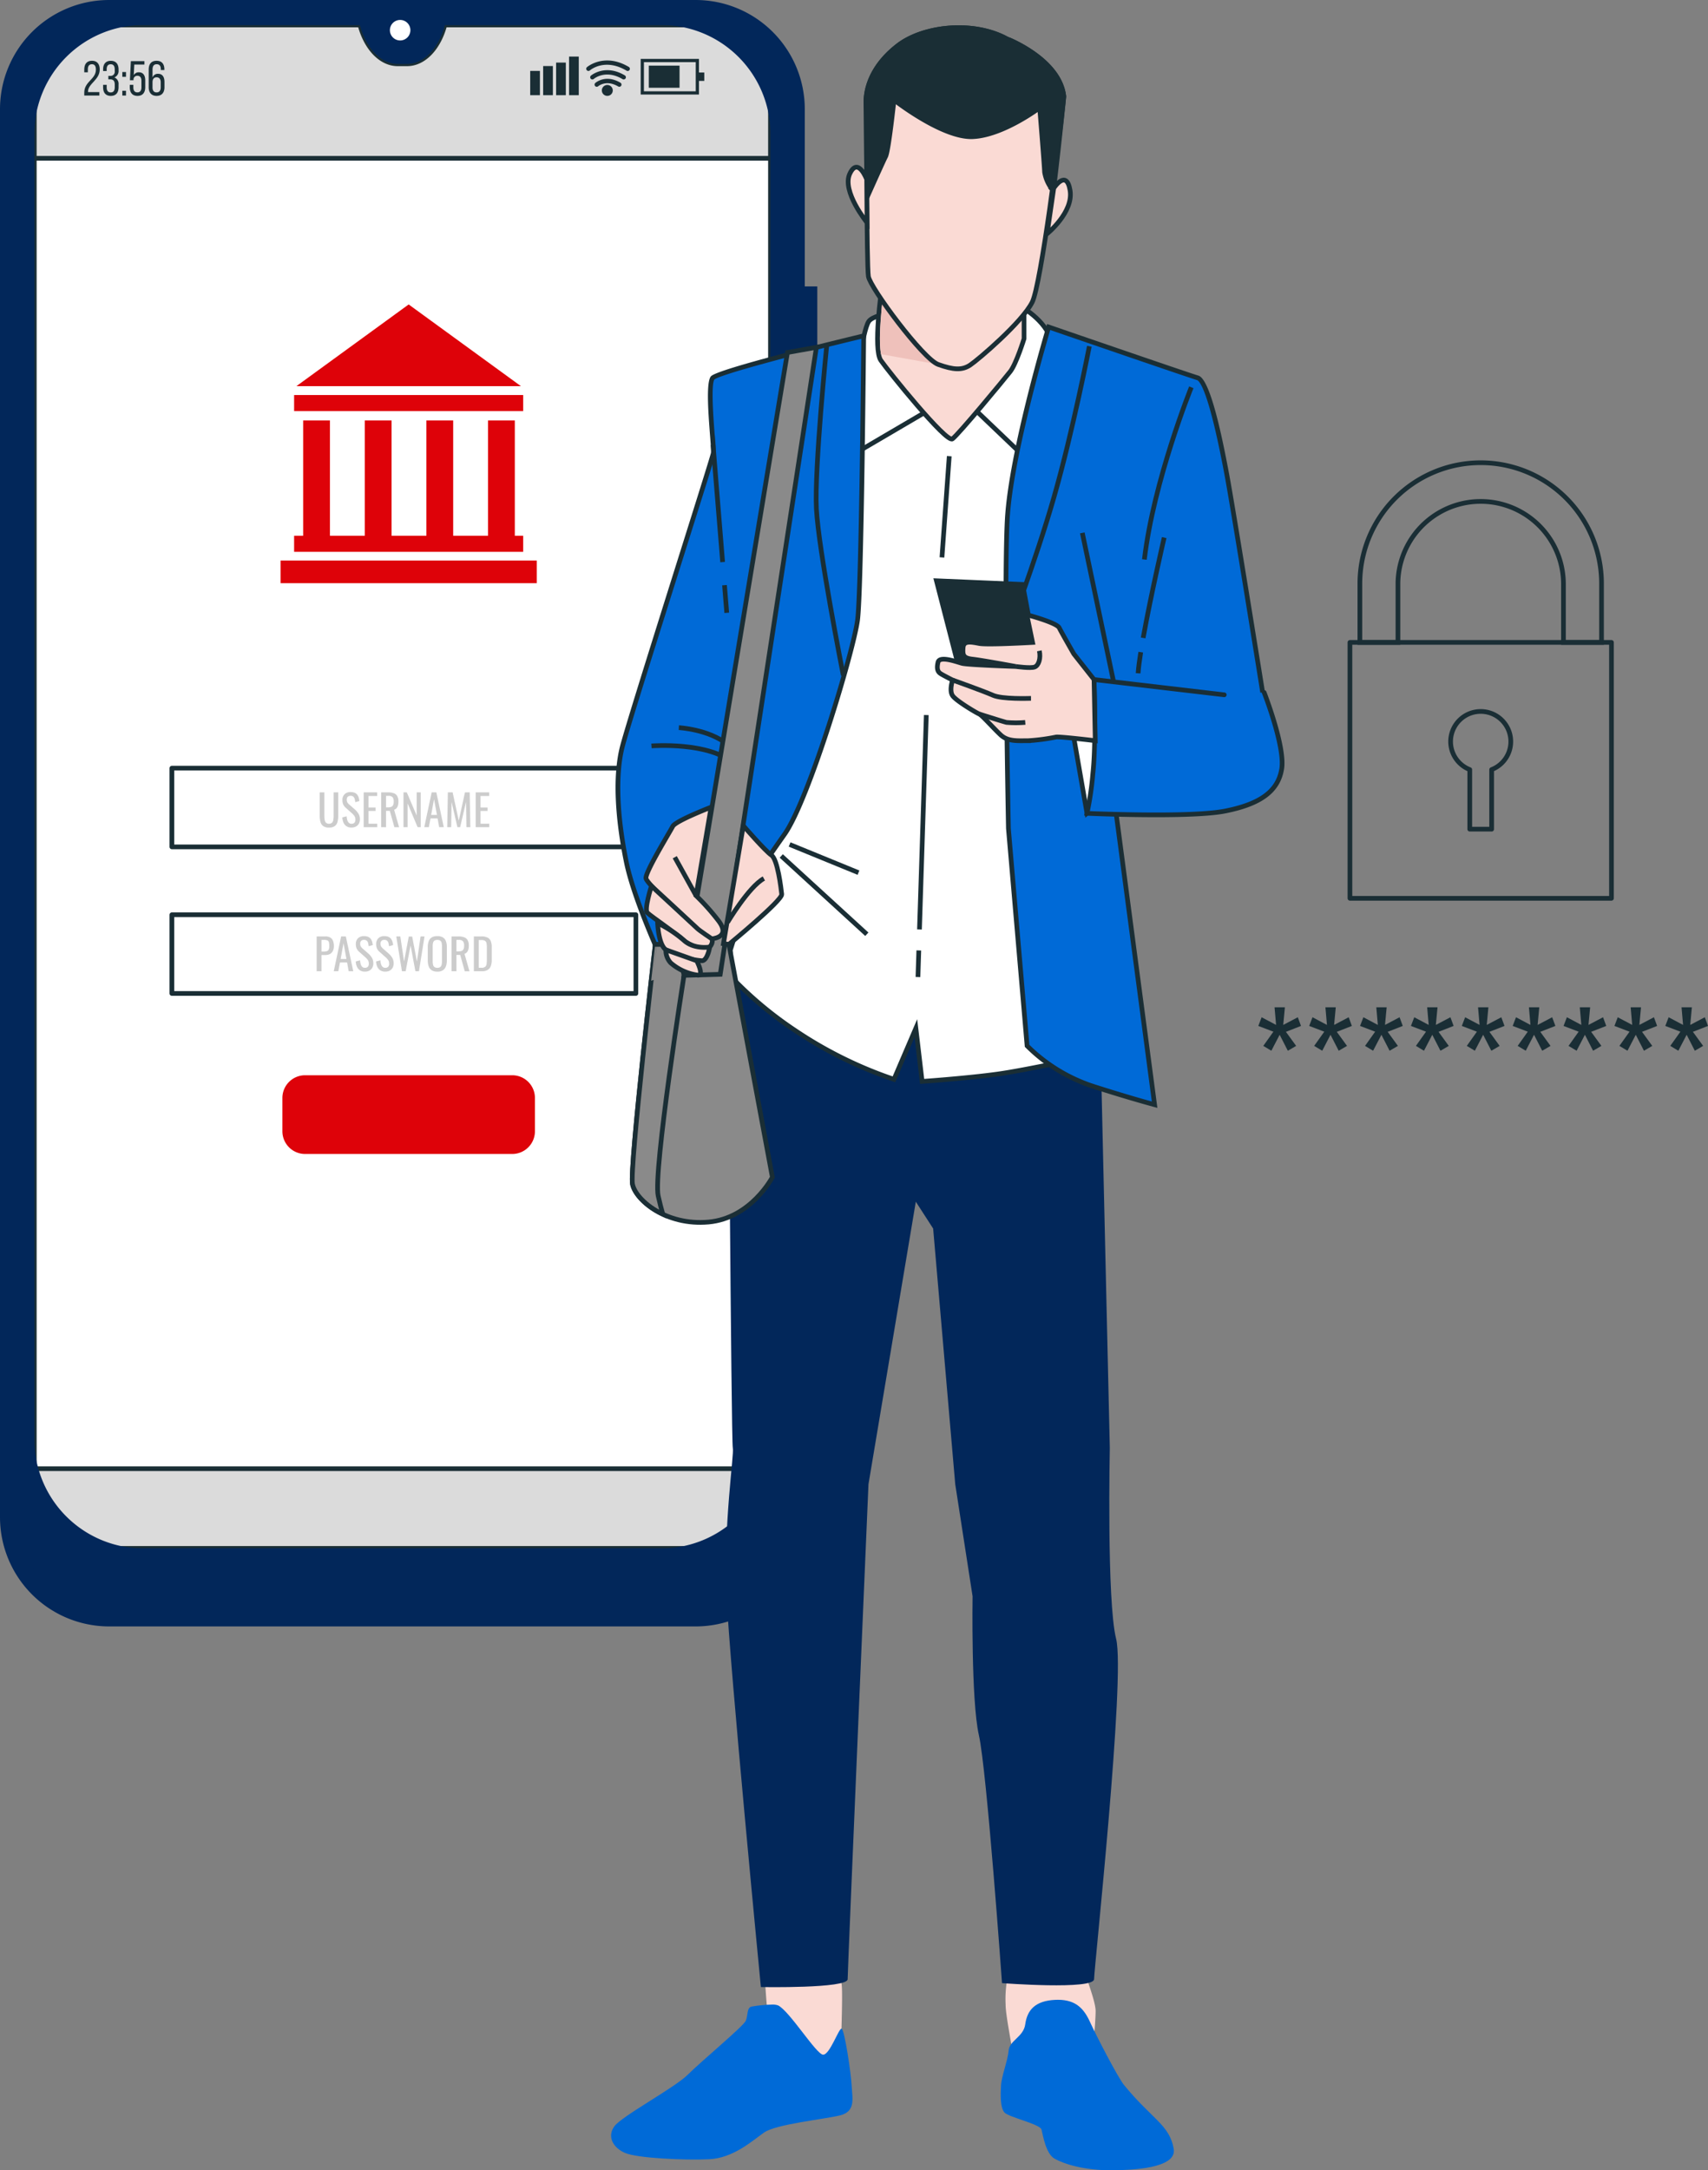 <svg id="Grupo_60" data-name="Grupo 60" xmlns="http://www.w3.org/2000/svg" xmlns:xlink="http://www.w3.org/1999/xlink" width="364.448" height="462.907" viewBox="0 0 364.448 462.907">
  <rect x="0" y="0" width="364.448" height="462.907" fill="#808080" stroke="none"/>
  <defs>
    <clipPath id="clip-path">
      <rect id="Rectángulo_12" data-name="Rectángulo 12" width="364.448" height="462.907" fill="none"/>
    </clipPath>
    <clipPath id="clip-path-2">
      <path id="Trazado_79" data-name="Trazado 79" d="M160.429,427.979c-1.142.2-.775,1.875-1.305,3.057s-9.51,8.628-12.346,11.464-14.168,8.878-15.712,11.061-.266,4.526,2.29,5.644,12.727,1.6,17.932,1.352,9.18-3.9,11.748-5.7,12.8-2.814,16.214-3.658,2.6-3.689,2.482-6.259S180.18,432.7,179.556,432.7s-2.483,5.552-3.917,5.552-7.147-9.3-9.619-10.515a3.566,3.566,0,0,0-1.34-.172,29.591,29.591,0,0,0-4.251.415" fill="none"/>
    </clipPath>
    <linearGradient id="linear-gradient" x1="-2.009" y1="0.816" x2="-1.993" y2="0.816" gradientUnits="objectBoundingBox">
      <stop offset="0" stop-color="#009cff"/>
      <stop offset="1" stop-color="#006ad7"/>
    </linearGradient>
    <clipPath id="clip-path-4">
      <path id="Trazado_130" data-name="Trazado 130" d="M225.167,426.556c-4.281.2-5.989,2.165-6.406,5.229-.364,2.677-3.369,3.438-3.539,5.567s-1.515,5.441-1.628,7.462-.184,4.741.728,5.762,7.623,2.481,7.914,3.648.912,5.142,2.772,6.2,6.165,2.553,12.511,2.48c3.829-.044,13.635-.353,12.926-4.554-.868-5.138-4.677-6.367-10.6-13.626-1.3-1.59-5.913-10.477-7.25-13.42-1.277-2.807-2.979-4.762-6.848-4.762-.187,0-.379.005-.576.014" fill="none"/>
    </clipPath>
    <linearGradient id="linear-gradient-2" x1="-3.944" y1="0.849" x2="-3.925" y2="0.849" xlink:href="#linear-gradient"/>
    <clipPath id="clip-path-6">
      <path id="Trazado_147" data-name="Trazado 147" d="M152.069,80.59c-.935,1.069-.379,8.239-.08,12.092a28.93,28.93,0,0,1,.2,3.992c-.092.552-2.522,8.283-6.811,21.9-5.218,16.57-11.712,37.193-12.618,40.814-1.461,5.849-1.146,14.548.888,24.5,1.811,8.853,8.9,23.845,9.976,26.082h12.618l-.416-7.286,4.46-14.271.032-.053c.018-.029,1.834-2.969,7.08-10.4,5.2-7.372,14.686-38.964,15.581-45.68.818-6.13,1.261-54.5,1.314-60.65-12.132,2.9-31.1,7.764-32.221,8.963" fill="none"/>
    </clipPath>
    <linearGradient id="linear-gradient-3" x1="-2.478" y1="2.828" x2="-2.459" y2="2.828" gradientUnits="objectBoundingBox">
      <stop offset="0" stop-color="#009cff"/>
      <stop offset="0.759" stop-color="#006ad7"/>
      <stop offset="1" stop-color="#006ad7"/>
    </linearGradient>
    <clipPath id="clip-path-8">
      <path id="Trazado_169" data-name="Trazado 169" d="M214.92,110.93c-.742,14.334.241,65.28.249,65.76l3.99,46.38a35.786,35.786,0,0,0,13.687,8.5c6.689,2.164,11.72,3.566,13.52,4.054l-9.173-69.41,2.077-13.758,30.882-.249c-.832-5.191-7.026-43.81-8.416-51.224-3.045-16.236-5.03-20.049-6.16-20.387-2.337-.7-27.795-9.466-31.814-10.85-1.118,3.77-8.158,27.965-8.842,41.182" fill="none"/>
    </clipPath>
    <linearGradient id="linear-gradient-4" x1="-3.826" y1="2.37" x2="-3.809" y2="2.37" gradientUnits="objectBoundingBox">
      <stop offset="0" stop-color="#009cff"/>
      <stop offset="0.724" stop-color="#006ad7"/>
      <stop offset="1" stop-color="#006ad7"/>
    </linearGradient>
    <clipPath id="clip-path-10">
      <path id="Trazado_177" data-name="Trazado 177" d="M233.193,164.969a66.861,66.861,0,0,1-1.251,8.51s22.025,1,29.534-.5,11.264-4.255,12.014-9.01-3.754-16.27-3.754-16.27l-8.51.5-27.782-3.254s.5,13.266-.251,20.024" fill="none"/>
    </clipPath>
    <linearGradient id="linear-gradient-5" x1="-5.483" y1="10.765" x2="-5.46" y2="10.765" xlink:href="#linear-gradient-3"/>
  </defs>
  <g id="Grupo_39" data-name="Grupo 39">
    <g id="Grupo_38" data-name="Grupo 38" clip-path="url(#clip-path)">
      <path id="Trazado_78" data-name="Trazado 78" d="M163.112,421.222c.187,1.757.449,6.728.635,7.476s6.878,10.279,8.822,10.615,3.7,1.121,4.859,0a7.315,7.315,0,0,0,2.093-4.448c-.037-1.234.376-11.027,0-11.924s-16.41-1.719-16.41-1.719" fill="#fadad4"/>
    </g>
  </g>
  <g id="Grupo_41" data-name="Grupo 41">
    <g id="Grupo_40" data-name="Grupo 40" clip-path="url(#clip-path-2)">
      <rect id="Rectángulo_13" data-name="Rectángulo 13" width="62.208" height="59.294" transform="translate(113.259 440.76) rotate(-39.056)" fill="url(#linear-gradient)"/>
    </g>
  </g>
  <g id="Grupo_43" data-name="Grupo 43">
    <g id="Grupo_42" data-name="Grupo 42" clip-path="url(#clip-path)">
      <path id="Trazado_80" data-name="Trazado 80" d="M271.277,224.119l-1.719-1.037,2.155-3.027-3.218-1.228.709-1.853,3.082,1.636-.327-3.765h2.209l-.355,3.765,3.11-1.636.681,1.853-3.218,1.257,2.182,3-1.773,1.037-1.746-3.409Z" fill="#1a2e35"/>
      <path id="Trazado_81" data-name="Trazado 81" d="M282.133,224.119l-1.719-1.037,2.155-3.027-3.218-1.228.709-1.853,3.082,1.636-.328-3.765h2.21l-.355,3.765,3.11-1.636.681,1.853-3.218,1.257,2.181,3-1.772,1.037L283.9,220.71Z" fill="#1a2e35"/>
      <path id="Trazado_82" data-name="Trazado 82" d="M292.988,224.119l-1.719-1.037,2.155-3.027-3.218-1.228.709-1.853L294,218.61l-.328-3.765h2.21l-.355,3.765,3.11-1.636.681,1.853-3.218,1.257,2.182,3-1.773,1.037-1.746-3.409Z" fill="#1a2e35"/>
      <path id="Trazado_83" data-name="Trazado 83" d="M303.843,224.119l-1.719-1.037,2.155-3.027-3.218-1.228.709-1.853,3.082,1.636-.328-3.765h2.21l-.355,3.765,3.11-1.636.681,1.853-3.218,1.257,2.182,3-1.773,1.037-1.746-3.409Z" fill="#1a2e35"/>
      <path id="Trazado_84" data-name="Trazado 84" d="M314.7,224.119l-1.719-1.037,2.155-3.027-3.218-1.228.709-1.853,3.082,1.636-.328-3.765h2.21l-.355,3.765,3.11-1.636.681,1.853-3.218,1.257,2.182,3-1.773,1.037-1.746-3.409Z" fill="#1a2e35"/>
      <path id="Trazado_85" data-name="Trazado 85" d="M325.555,224.119l-1.719-1.037,2.155-3.027-3.218-1.228.709-1.853,3.082,1.636-.327-3.765h2.209l-.355,3.765,3.11-1.636.681,1.853-3.218,1.257,2.182,3-1.773,1.037-1.746-3.409Z" fill="#1a2e35"/>
      <path id="Trazado_86" data-name="Trazado 86" d="M336.41,224.119l-1.719-1.037,2.155-3.027-3.218-1.228.709-1.853,3.082,1.636-.327-3.765H339.3l-.355,3.765,3.11-1.636.681,1.853-3.218,1.257,2.182,3-1.773,1.037-1.745-3.409Z" fill="#1a2e35"/>
      <path id="Trazado_87" data-name="Trazado 87" d="M347.265,224.119l-1.719-1.037,2.155-3.027-3.218-1.228.709-1.853,3.082,1.636-.328-3.765h2.21l-.355,3.765,3.11-1.636.681,1.853-3.218,1.257,2.182,3-1.773,1.037-1.746-3.409Z" fill="#1a2e35"/>
      <path id="Trazado_88" data-name="Trazado 88" d="M358.12,224.119l-1.719-1.037,2.155-3.027-3.218-1.228.709-1.853,3.082,1.636-.328-3.765h2.21l-.355,3.765,3.11-1.636.681,1.853-3.218,1.257,2.182,3-1.773,1.037-1.746-3.409Z" fill="#1a2e35"/>
      <rect id="Rectángulo_14" data-name="Rectángulo 14" width="55.803" height="54.586" transform="translate(288.046 137.018)" fill="none" stroke="#1a2e35" stroke-linecap="round" stroke-linejoin="round" stroke-width="1"/>
      <path id="Trazado_89" data-name="Trazado 89" d="M298.287,137.04V124.477a17.66,17.66,0,0,1,35.319,0V137.04h8.122V124.477a25.781,25.781,0,0,0-51.562,0V137.04Z" fill="none" stroke="#1a2e35" stroke-miterlimit="10" stroke-width="1"/>
      <path id="Trazado_90" data-name="Trazado 90" d="M322.367,158.183a6.42,6.42,0,1,0-8.754,5.966v12.709h4.669V164.149A6.409,6.409,0,0,0,322.367,158.183Z" fill="none" stroke="#1a2e35" stroke-linecap="round" stroke-linejoin="round" stroke-width="1"/>
      <path id="Trazado_91" data-name="Trazado 91" d="M164.4,20.016v295.56a14.688,14.688,0,0,1-14.689,14.688H22.007A14.689,14.689,0,0,1,7.318,315.576V20.008A14.681,14.681,0,0,1,22,5.327H76.815l.046.168c1.366,4.916,4.512,8.115,8,8.115h2c3.489,0,6.634-3.2,8-8.115l.054-.168h54.8A14.689,14.689,0,0,1,164.4,20.016" fill="#fff"/>
      <path id="Trazado_92" data-name="Trazado 92" d="M164.4,20.016v295.56a14.688,14.688,0,0,1-14.689,14.688H22.007A14.689,14.689,0,0,1,7.318,315.576V20.008A14.681,14.681,0,0,1,22,5.327H76.815l.046.168c1.366,4.916,4.512,8.115,8,8.115h2c3.489,0,6.634-3.2,8-8.115l.054-.168h54.8A14.689,14.689,0,0,1,164.4,20.016Z" fill="none" stroke="#1a2e35" stroke-miterlimit="10" stroke-width="1"/>
      <path id="Trazado_93" data-name="Trazado 93" d="M87.2,64.938,63.236,82.37h47.922Z" fill="#de0209"/>
      <rect id="Rectángulo_15" data-name="Rectángulo 15" width="48.88" height="3.43" transform="translate(62.757 84.256)" fill="#de0209"/>
      <path id="Trazado_94" data-name="Trazado 94" d="M111.637,114.27H109.85V89.687h-5.717V114.27H96.7V89.687H90.984V114.27H83.552V89.687H77.835V114.27H70.4V89.687H64.686V114.27H62.757v3.43h48.88Z" fill="#de0209"/>
      <rect id="Rectángulo_16" data-name="Rectángulo 16" width="54.668" height="4.827" transform="translate(59.863 119.563)" fill="#de0209"/>
      <rect id="Rectángulo_17" data-name="Rectángulo 17" width="99.012" height="16.792" transform="translate(36.673 163.843)" fill="#fff"/>
      <rect id="Rectángulo_18" data-name="Rectángulo 18" width="99.012" height="16.792" transform="translate(36.673 163.843)" fill="none" stroke="#1a2e35" stroke-linecap="round" stroke-linejoin="round" stroke-width="1"/>
      <rect id="Rectángulo_19" data-name="Rectángulo 19" width="99.012" height="16.791" transform="translate(36.673 195.111)" fill="#fff"/>
      <rect id="Rectángulo_20" data-name="Rectángulo 20" width="99.012" height="16.791" transform="translate(36.673 195.111)" fill="none" stroke="#1a2e35" stroke-linecap="round" stroke-linejoin="round" stroke-width="1"/>
      <path id="Trazado_95" data-name="Trazado 95" d="M109.3,246.136H65.1a4.843,4.843,0,0,1-4.843-4.843v-7.106a4.842,4.842,0,0,1,4.843-4.842h44.2a4.842,4.842,0,0,1,4.843,4.842v7.106a4.843,4.843,0,0,1-4.843,4.843" fill="#de0209"/>
      <path id="Trazado_96" data-name="Trazado 96" d="M164.4,33.768V20.016A14.689,14.689,0,0,0,149.715,5.327h-54.8l-.054.168c-1.366,4.916-4.511,8.115-8,8.115h-2c-3.488,0-6.633-3.2-8-8.115l-.046-.168H22A14.681,14.681,0,0,0,7.318,20.008v13.76Z" fill="#dbdbdb"/>
      <path id="Trazado_97" data-name="Trazado 97" d="M164.4,33.768V20.016A14.689,14.689,0,0,0,149.715,5.327h-54.8l-.054.168c-1.366,4.916-4.511,8.115-8,8.115h-2c-3.488,0-6.633-3.2-8-8.115l-.046-.168H22A14.681,14.681,0,0,0,7.318,20.008v13.76Z" fill="none" stroke="#1a2e35" stroke-linecap="round" stroke-linejoin="round" stroke-width="1"/>
      <path id="Trazado_98" data-name="Trazado 98" d="M7.318,313.264v2.312a14.688,14.688,0,0,0,14.689,14.688H149.715A14.689,14.689,0,0,0,164.4,315.576v-2.312Z" fill="#dbdbdb"/>
      <path id="Trazado_99" data-name="Trazado 99" d="M7.318,313.264v2.312a14.688,14.688,0,0,0,14.689,14.688H149.715A14.689,14.689,0,0,0,164.4,315.576v-2.312Z" fill="none" stroke="#1a2e35" stroke-linecap="round" stroke-linejoin="round" stroke-width="1"/>
      <path id="Trazado_100" data-name="Trazado 100" d="M174.393,90.608V61.088h-2.67V23.3A23.3,23.3,0,0,0,148.427,0H23.3A23.3,23.3,0,0,0,0,23.3V323.607a23.3,23.3,0,0,0,23.3,23.3H148.427a23.3,23.3,0,0,0,23.3-23.3V115.767h2.67V98.323h-2.67V90.608ZM164.4,306.966a23.3,23.3,0,0,1-23.3,23.3H30.616a23.3,23.3,0,0,1-23.3-23.3V28.617a23.3,23.3,0,0,1,23.3-23.29h46.2l.046.168c1.366,4.916,4.512,8.114,8,8.114h2c3.489,0,6.634-3.2,8-8.114l.054-.168h46.191a23.3,23.3,0,0,1,23.3,23.29Z" fill="#02275a"/>
      <path id="Trazado_101" data-name="Trazado 101" d="M146.558,3.209H25.165A22.467,22.467,0,0,0,2.7,25.676V321.227a22.467,22.467,0,0,0,22.468,22.467H146.559a22.467,22.467,0,0,0,22.467-22.467V25.676A22.467,22.467,0,0,0,146.558,3.209M164.4,307.8a22.469,22.469,0,0,1-22.469,22.469H29.788A22.47,22.47,0,0,1,7.318,307.8V27.789A22.463,22.463,0,0,1,29.78,5.327H76.815l.046.168c1.366,4.916,4.512,8.115,8,8.115h2c3.489,0,6.634-3.2,8-8.115l.054-.168h47.02A22.47,22.47,0,0,1,164.4,27.8Z" fill="#02275a"/>
      <path id="Trazado_102" data-name="Trazado 102" d="M87.569,6.441a2.187,2.187,0,1,0-2.187,2.187,2.187,2.187,0,0,0,2.187-2.187" fill="#fff"/>
      <path id="Trazado_103" data-name="Trazado 103" d="M21.281,14.822c0,2.213-2.486,3.01-2.5,4.7v.115H21.2v.745H17.979v-.63c0-2.369,2.484-2.83,2.484-4.9,0-.755-.251-1.154-.859-1.154s-.861.43-.861,1.08v.65h-.764v-.6c0-1.122.512-1.867,1.644-1.867s1.658.734,1.658,1.856" fill="#1a2e35"/>
      <path id="Trazado_104" data-name="Trazado 104" d="M25.3,14.811V15a1.458,1.458,0,0,1-.891,1.511,1.459,1.459,0,0,1,.891,1.52V18.6c0,1.122-.524,1.856-1.657,1.856S22,19.718,22,18.6v-.5h.765v.556c0,.661.272,1.059.86,1.059s.86-.388.86-1.133v-.566c0-.724-.305-1.069-.924-1.09h-.44v-.735H23.6a.881.881,0,0,0,.882-1.006v-.336c0-.755-.263-1.142-.86-1.142s-.86.408-.86,1.069v.377H22v-.335c0-1.122.524-1.846,1.645-1.846s1.657.724,1.657,1.846" fill="#1a2e35"/>
      <path id="Trazado_105" data-name="Trazado 105" d="M26.883,16.384H26.1V15.367h.787Zm0,3.995H26.1V19.362h.787Z" fill="#1a2e35"/>
      <path id="Trazado_106" data-name="Trazado 106" d="M28.539,16.028a1.181,1.181,0,0,1,1.091-.608c.944,0,1.362.692,1.362,1.74V18.6c0,1.122-.534,1.856-1.655,1.856S27.69,19.719,27.69,18.6V18.1h.765v.545c0,.661.273,1.059.86,1.059s.86-.4.86-1.059V17.223c0-.66-.272-1.059-.86-1.059a.791.791,0,0,0-.828.786v.168h-.765l.2-4.079h2.894v.734H28.654Z" fill="#1a2e35"/>
      <path id="Trazado_107" data-name="Trazado 107" d="M35.073,14.8v.137h-.765v-.189c0-.661-.273-1.048-.87-1.048-.619,0-.892.4-.892,1.185v1.646a1.183,1.183,0,0,1,1.185-.787c.944,0,1.364.682,1.364,1.741V18.6c0,1.122-.557,1.856-1.679,1.856s-1.688-.734-1.688-1.856V14.853c0-1.164.525-1.888,1.688-1.888,1.133,0,1.657.714,1.657,1.835m-2.527,2.748v1.1c0,.661.273,1.059.87,1.059s.871-.4.871-1.059v-1.1c0-.661-.283-1.059-.871-1.059s-.87.4-.87,1.059" fill="#1a2e35"/>
      <rect id="Rectángulo_21" data-name="Rectángulo 21" width="2.073" height="5.181" transform="translate(113.133 15.124)" fill="#1a2e35"/>
      <rect id="Rectángulo_22" data-name="Rectángulo 22" width="2.073" height="6.219" transform="translate(115.897 14.086)" fill="#1a2e35"/>
      <rect id="Rectángulo_23" data-name="Rectángulo 23" width="2.073" height="6.956" transform="translate(118.66 13.349)" fill="#1a2e35"/>
      <rect id="Rectángulo_24" data-name="Rectángulo 24" width="2.072" height="8.238" transform="translate(121.424 12.067)" fill="#1a2e35"/>
      <path id="Trazado_108" data-name="Trazado 108" d="M149.144,20.163H136.709v-7.6h12.435ZM137.4,19.472h11.054V13.254H137.4Z" fill="#1a2e35"/>
      <rect id="Rectángulo_25" data-name="Rectángulo 25" width="6.563" height="4.714" transform="translate(138.436 14.006)" fill="#1a2e35"/>
      <rect id="Rectángulo_26" data-name="Rectángulo 26" width="1.564" height="1.79" transform="translate(148.712 15.468)" fill="#1a2e35"/>
      <path id="Trazado_109" data-name="Trazado 109" d="M132.149,18.509a.469.469,0,0,1-.238-.065c-2.53-1.5-4.2-.108-4.273-.049a.464.464,0,0,1-.611-.7c.09-.079,2.229-1.911,5.36-.05a.464.464,0,0,1-.238.863" fill="#1a2e35"/>
      <path id="Trazado_110" data-name="Trazado 110" d="M133.086,16.948a.469.469,0,0,1-.238-.065c-3.659-2.176-6.118-.071-6.143-.051a.464.464,0,0,1-.613-.7c.03-.027,3-2.568,7.232-.051a.465.465,0,0,1-.238.864" fill="#1a2e35"/>
      <path id="Trazado_111" data-name="Trazado 111" d="M133.936,15.141a.47.47,0,0,1-.239-.065c-4.634-2.756-7.715-.162-7.843-.049a.465.465,0,0,1-.612-.7c.035-.032,3.7-3.163,8.931-.05a.464.464,0,0,1-.237.863" fill="#1a2e35"/>
      <path id="Trazado_112" data-name="Trazado 112" d="M130.751,19.288a1.165,1.165,0,1,1-1.165-1.165,1.166,1.166,0,0,1,1.165,1.165" fill="#1a2e35"/>
      <path id="Trazado_113" data-name="Trazado 113" d="M70.2,176.517a2.045,2.045,0,0,1-1.238-.321,1.6,1.6,0,0,1-.587-.9,5.293,5.293,0,0,1-.156-1.362v-4.923h.99v4.969a5.4,5.4,0,0,0,.065.871,1.164,1.164,0,0,0,.279.624,1.034,1.034,0,0,0,1.3,0,1.184,1.184,0,0,0,.275-.624,5.409,5.409,0,0,0,.064-.871v-4.969h.981v4.923a5.293,5.293,0,0,1-.156,1.362,1.611,1.611,0,0,1-.582.9,2.023,2.023,0,0,1-1.233.321" fill="#ccc"/>
      <path id="Trazado_114" data-name="Trazado 114" d="M75.017,176.517a1.935,1.935,0,0,1-1.068-.275,1.733,1.733,0,0,1-.646-.761,3.139,3.139,0,0,1-.257-1.128l.917-.247a4.044,4.044,0,0,0,.124.761,1.358,1.358,0,0,0,.316.6.8.8,0,0,0,.614.234.788.788,0,0,0,.61-.225.923.923,0,0,0,.206-.646,1.325,1.325,0,0,0-.229-.812,4.4,4.4,0,0,0-.578-.619l-1.247-1.1a2.1,2.1,0,0,1-.54-.7,2.241,2.241,0,0,1-.175-.94,1.671,1.671,0,0,1,.468-1.265,1.76,1.76,0,0,1,1.274-.45,2.4,2.4,0,0,1,.775.115,1.365,1.365,0,0,1,.559.353,1.734,1.734,0,0,1,.358.6,3.39,3.39,0,0,1,.179.848l-.881.238a3.636,3.636,0,0,0-.11-.674,1.008,1.008,0,0,0-.288-.495.852.852,0,0,0-.592-.188.834.834,0,0,0-.6.206.806.806,0,0,0-.216.61,1.2,1.2,0,0,0,.115.56,1.645,1.645,0,0,0,.371.449l1.256,1.1a3.95,3.95,0,0,1,.743.876,2.211,2.211,0,0,1,.321,1.2,1.885,1.885,0,0,1-.229.95,1.552,1.552,0,0,1-.628.609,1.941,1.941,0,0,1-.922.211" fill="#ccc"/>
      <path id="Trazado_115" data-name="Trazado 115" d="M77.6,176.435v-7.427h2.879v.77H78.638v2.458h1.5v.733h-1.5v2.723H80.5v.743Z" fill="#ccc"/>
      <path id="Trazado_116" data-name="Trazado 116" d="M81.334,176.435v-7.427h1.5a3.3,3.3,0,0,1,1.228.2,1.377,1.377,0,0,1,.72.633,2.408,2.408,0,0,1,.234,1.141,3.132,3.132,0,0,1-.092.785,1.51,1.51,0,0,1-.293.595,1.144,1.144,0,0,1-.532.353l1.054,3.723h-1l-.972-3.484H82.37v3.484Zm1.036-4.227h.394a1.966,1.966,0,0,0,.716-.11.739.739,0,0,0,.4-.376,1.738,1.738,0,0,0,.128-.743,1.475,1.475,0,0,0-.238-.939,1.2,1.2,0,0,0-.944-.289H82.37Z" fill="#ccc"/>
      <path id="Trazado_117" data-name="Trazado 117" d="M86.092,176.435v-7.427H86.8l2.109,4.933v-4.933h.862v7.427h-.66l-2.136-5.071v5.071Z" fill="#ccc"/>
      <path id="Trazado_118" data-name="Trazado 118" d="M90.53,176.435l1.577-7.427h1l1.586,7.427h-.981l-.339-1.871H91.859l-.357,1.871ZM92,173.822h1.238l-.624-3.347Z" fill="#ccc"/>
      <path id="Trazado_119" data-name="Trazado 119" d="M95.426,176.435l.138-7.427h1.017l1.311,6.024,1.321-6.024h1.008l.138,7.427h-.834l-.083-5.391-1.256,5.391H97.6l-1.247-5.391-.082,5.391Z" fill="#ccc"/>
      <path id="Trazado_120" data-name="Trazado 120" d="M101.5,176.435v-7.427h2.879v.77h-1.843v2.458h1.5v.733h-1.5v2.723h1.861v.743Z" fill="#ccc"/>
      <path id="Trazado_121" data-name="Trazado 121" d="M67.567,207.16v-7.427H69.41a2.04,2.04,0,0,1,1.068.243,1.409,1.409,0,0,1,.582.7,2.993,2.993,0,0,1,.184,1.109,2.329,2.329,0,0,1-.207,1.018,1.493,1.493,0,0,1-.609.665,1.985,1.985,0,0,1-1.009.233H68.6v3.457Zm1.036-4.2h.477a1.993,1.993,0,0,0,.706-.1.643.643,0,0,0,.367-.353,1.837,1.837,0,0,0,.11-.711,3.254,3.254,0,0,0-.078-.815.573.573,0,0,0-.326-.4,2.015,2.015,0,0,0-.77-.11H68.6Z" fill="#ccc"/>
      <path id="Trazado_122" data-name="Trazado 122" d="M71.216,207.16l1.577-7.427h1l1.587,7.427H74.4l-.339-1.871H72.545l-.357,1.871Zm1.467-2.613h1.238L73.3,201.2Z" fill="#ccc"/>
      <path id="Trazado_123" data-name="Trazado 123" d="M77.882,207.242a1.935,1.935,0,0,1-1.068-.275,1.727,1.727,0,0,1-.646-.761,3.139,3.139,0,0,1-.257-1.128l.917-.247a4.016,4.016,0,0,0,.124.761,1.358,1.358,0,0,0,.316.6.8.8,0,0,0,.614.234.791.791,0,0,0,.61-.224.927.927,0,0,0,.206-.647,1.32,1.32,0,0,0-.229-.811,4.292,4.292,0,0,0-.578-.619l-1.246-1.1a2.089,2.089,0,0,1-.541-.7,2.238,2.238,0,0,1-.175-.94,1.671,1.671,0,0,1,.468-1.265,1.76,1.76,0,0,1,1.274-.45,2.4,2.4,0,0,1,.775.115,1.365,1.365,0,0,1,.559.353,1.734,1.734,0,0,1,.358.6,3.4,3.4,0,0,1,.179.848l-.881.238a3.544,3.544,0,0,0-.11-.673,1.007,1.007,0,0,0-.288-.5.856.856,0,0,0-.592-.187.83.83,0,0,0-.6.206.8.8,0,0,0-.216.609,1.2,1.2,0,0,0,.115.56,1.645,1.645,0,0,0,.371.449l1.256,1.1a3.923,3.923,0,0,1,.743.876,2.214,2.214,0,0,1,.321,1.206,1.883,1.883,0,0,1-.229.949,1.549,1.549,0,0,1-.628.61,1.95,1.95,0,0,1-.922.21" fill="#ccc"/>
      <path id="Trazado_124" data-name="Trazado 124" d="M82.219,207.242a1.935,1.935,0,0,1-1.068-.275,1.727,1.727,0,0,1-.646-.761,3.139,3.139,0,0,1-.257-1.128l.917-.247a4.016,4.016,0,0,0,.124.761,1.358,1.358,0,0,0,.316.6.8.8,0,0,0,.614.234.791.791,0,0,0,.61-.224.927.927,0,0,0,.206-.647,1.32,1.32,0,0,0-.229-.811,4.292,4.292,0,0,0-.578-.619l-1.246-1.1a2.089,2.089,0,0,1-.541-.7,2.238,2.238,0,0,1-.175-.94,1.671,1.671,0,0,1,.468-1.265,1.76,1.76,0,0,1,1.274-.45,2.4,2.4,0,0,1,.775.115,1.365,1.365,0,0,1,.559.353,1.734,1.734,0,0,1,.358.6,3.4,3.4,0,0,1,.179.848l-.881.238a3.543,3.543,0,0,0-.11-.673,1.007,1.007,0,0,0-.288-.5.856.856,0,0,0-.592-.187.83.83,0,0,0-.6.206.8.8,0,0,0-.216.609,1.2,1.2,0,0,0,.115.56,1.645,1.645,0,0,0,.371.449l1.256,1.1a3.923,3.923,0,0,1,.743.876A2.214,2.214,0,0,1,84,205.473a1.883,1.883,0,0,1-.229.949,1.549,1.549,0,0,1-.628.61,1.95,1.95,0,0,1-.922.21" fill="#ccc"/>
      <path id="Trazado_125" data-name="Trazado 125" d="M85.767,207.16l-1.21-7.427h.862l.8,5.336,1-5.309h.733l1.009,5.337.779-5.364h.843l-1.191,7.427h-.752l-1.036-5.5-1.046,5.5Z" fill="#ccc"/>
      <path id="Trazado_126" data-name="Trazado 126" d="M93.313,207.243a2.165,2.165,0,0,1-1.2-.294,1.6,1.6,0,0,1-.642-.838,3.858,3.858,0,0,1-.193-1.279v-2.816a3.616,3.616,0,0,1,.2-1.26,1.572,1.572,0,0,1,.642-.807,2.228,2.228,0,0,1,1.2-.28,2.183,2.183,0,0,1,1.192.284,1.606,1.606,0,0,1,.637.808,3.548,3.548,0,0,1,.2,1.255v2.825a3.681,3.681,0,0,1-.2,1.265,1.671,1.671,0,0,1-.637.839,2.105,2.105,0,0,1-1.192.3m0-.816a.976.976,0,0,0,.623-.17.843.843,0,0,0,.285-.477,3.172,3.172,0,0,0,.073-.719v-3.255a3.061,3.061,0,0,0-.073-.711.79.79,0,0,0-.285-.458,1.016,1.016,0,0,0-.623-.161,1.039,1.039,0,0,0-.628.161.775.775,0,0,0-.289.458,3,3,0,0,0-.074.711v3.255a3.111,3.111,0,0,0,.074.719.827.827,0,0,0,.289.477,1,1,0,0,0,.628.17" fill="#ccc"/>
      <path id="Trazado_127" data-name="Trazado 127" d="M96.357,207.16v-7.427h1.495a3.3,3.3,0,0,1,1.228.2,1.377,1.377,0,0,1,.72.633,2.411,2.411,0,0,1,.234,1.141,3.118,3.118,0,0,1-.092.784,1.514,1.514,0,0,1-.293.6,1.144,1.144,0,0,1-.532.353l1.054,3.723h-1l-.972-3.485h-.807v3.485Zm1.036-4.227h.394a1.965,1.965,0,0,0,.716-.11.742.742,0,0,0,.4-.376,1.738,1.738,0,0,0,.128-.743,1.475,1.475,0,0,0-.238-.939,1.2,1.2,0,0,0-.944-.289h-.459Z" fill="#ccc"/>
      <path id="Trazado_128" data-name="Trazado 128" d="M101.115,207.16v-7.427h1.614a2.834,2.834,0,0,1,1.306.252,1.454,1.454,0,0,1,.688.757,3.323,3.323,0,0,1,.206,1.256v2.732a3.743,3.743,0,0,1-.206,1.33,1.585,1.585,0,0,1-.669.82,2.387,2.387,0,0,1-1.243.28Zm1.036-.743h.587a1.184,1.184,0,0,0,.807-.219,1.007,1.007,0,0,0,.289-.643,8.879,8.879,0,0,0,.05-1.018v-2.41a4.822,4.822,0,0,0-.073-.936.786.786,0,0,0-.321-.523,1.436,1.436,0,0,0-.779-.164h-.56Z" fill="#ccc"/>
      <path id="Trazado_129" data-name="Trazado 129" d="M215.275,420.438a24.592,24.592,0,0,0-.7,7.113c0,2.233,1.2,7.9,1.481,10.3s17.305-2.621,17.305-2.621.42-4.209.42-6.3-2.138-7.271-2.312-8.49-16.193,0-16.193,0" fill="#fadad4"/>
    </g>
  </g>
  <g id="Grupo_45" data-name="Grupo 45">
    <g id="Grupo_44" data-name="Grupo 44" clip-path="url(#clip-path-4)">
      <rect id="Rectángulo_28" data-name="Rectángulo 28" width="52.266" height="52.075" transform="translate(195.583 441.007) rotate(-39.056)" fill="url(#linear-gradient-2)"/>
    </g>
  </g>
  <g id="Grupo_47" data-name="Grupo 47">
    <g id="Grupo_46" data-name="Grupo 46" clip-path="url(#clip-path)">
      <path id="Trazado_131" data-name="Trazado 131" d="M155.352,205.485s.673,102,1.01,103.347-2.02,16.158-1.347,31.307,7.339,83.692,7.339,83.692,18.515.337,18.515-1.683,4.443-105.573,4.443-105.573l10.1-60.258,3.7,5.723,4.713,54.535,3.7,23.9s-.336,22.217,1.347,29.623,4.934,52.894,4.934,52.894,19.649,1.491,19.649-.865,6.724-64.484,4.7-72.563-1.347-40.733-1.347-40.733L234.8,221.644l-1.01-9.09Z" fill="#02275a"/>
      <path id="Trazado_132" data-name="Trazado 132" d="M187.41,71.251,180.953,73.7l-5.343,60.113-23.154,70.576A80.515,80.515,0,0,0,169.6,219.751a88.389,88.389,0,0,0,21.151,10.464l4.675-10.909,1.336,11.355s9.573-.668,16.03-1.559,20.483-4.007,20.483-4.007l-8.683-105.086L228.6,73.923Z" fill="#fff"/>
      <path id="Trazado_133" data-name="Trazado 133" d="M187.41,71.251,180.953,73.7l-5.343,60.113-23.154,70.576A80.515,80.515,0,0,0,169.6,219.751a88.389,88.389,0,0,0,21.151,10.464l4.675-10.909,1.336,11.355s9.573-.668,16.03-1.559,20.483-4.007,20.483-4.007l-8.683-105.086L228.6,73.923Z" fill="none" stroke="#1a2e35" stroke-miterlimit="10" stroke-width="1"/>
      <line id="Línea_5" data-name="Línea 5" x1="1.558" y2="21.596" transform="translate(200.991 97.3)" fill="none" stroke="#1a2e35" stroke-miterlimit="10" stroke-width="1"/>
      <line id="Línea_6" data-name="Línea 6" x1="0.181" y2="5.675" transform="translate(195.87 202.722)" fill="none" stroke="#1a2e35" stroke-miterlimit="10" stroke-width="1"/>
      <line id="Línea_7" data-name="Línea 7" x1="1.457" y2="45.727" transform="translate(196.194 152.515)" fill="none" stroke="#1a2e35" stroke-miterlimit="10" stroke-width="1"/>
      <line id="Línea_8" data-name="Línea 8" x2="18.257" y2="16.698" transform="translate(166.704 182.571)" fill="none" stroke="#1a2e35" stroke-miterlimit="10" stroke-width="1"/>
      <line id="Línea_9" data-name="Línea 9" x2="14.694" y2="6.011" transform="translate(168.485 180.122)" fill="none" stroke="#1a2e35" stroke-miterlimit="10" stroke-width="1"/>
      <path id="Trazado_134" data-name="Trazado 134" d="M189.229,66.909s-3.131.553-3.867,1.657-1.473,5.157-1.473,5.709-.553,21.914-.553,21.914l13.811-8.1,10.681-.92,12.154,11.6s5.709-21.361,4.42-25.965-6.63-7.55-7.55-7.919-28.36.553-27.623,2.026" fill="#fff"/>
      <path id="Trazado_135" data-name="Trazado 135" d="M189.229,66.909s-3.131.553-3.867,1.657-1.473,5.157-1.473,5.709-.553,21.914-.553,21.914l13.811-8.1,10.681-.92,12.154,11.6s5.709-21.361,4.42-25.965-6.63-7.55-7.55-7.919S188.492,65.436,189.229,66.909Z" fill="none" stroke="#1a2e35" stroke-miterlimit="10" stroke-width="1"/>
      <path id="Trazado_136" data-name="Trazado 136" d="M188.124,61.569s-1.841,12.891-.184,15.285,13.995,17.678,15.284,16.757S214.273,80.9,215.562,79.247s2.947-7,2.947-7V63.042Z" fill="#fadad4"/>
      <path id="Trazado_137" data-name="Trazado 137" d="M188.124,61.569s-1.841,12.891-.184,15.285,13.995,17.678,15.284,16.757S214.273,80.9,215.562,79.247s2.947-7,2.947-7V63.042Z" fill="none" stroke="#1a2e35" stroke-miterlimit="10" stroke-width="1"/>
      <path id="Trazado_138" data-name="Trazado 138" d="M200.2,77.739l-12.222-2.191a21.072,21.072,0,0,1-.211-2.957c-.084-2.4.563-9.15.563-9.15Z" fill="#efc1bb"/>
      <path id="Trazado_139" data-name="Trazado 139" d="M226.993,20.575s-.051.529-.146,1.465c-.68,6.765-4.705,38.655-6.6,42.412-2.152,4.277-11.484,12.238-13.229,13.406s-3.582,1.036-6.823-.119-14.523-16.361-14.9-18.788-.38-33.444-.511-36.776,1.325-8.213,6.8-12.438,16.072-5.313,23.183-1.482c0,0,11.323,4.317,12.228,12.32" fill="#fadad4"/>
      <path id="Trazado_140" data-name="Trazado 140" d="M226.993,20.575s-.051.529-.146,1.465c-.68,6.765-4.705,38.655-6.6,42.412-2.152,4.277-11.484,12.238-13.229,13.406s-3.582,1.036-6.823-.119-14.523-16.361-14.9-18.788-.38-33.444-.511-36.776,1.325-8.213,6.8-12.438,16.072-5.313,23.183-1.482C214.765,8.255,226.088,12.572,226.993,20.575Z" fill="none" stroke="#1a2e35" stroke-miterlimit="10" stroke-width="1"/>
      <path id="Trazado_141" data-name="Trazado 141" d="M184.785,22.175c-.131-3.333,1.325-8.213,6.8-12.438s16.072-5.313,23.183-1.482c0,0,11.323,4.317,12.228,12.32,0,0-.052.529-.146,1.466-.309,3.071-1.079,10.529-2,18.109l-.371.184a7.946,7.946,0,0,1-1.587-3.621c-.066-1.666-1.05-13.737-1.05-13.737s-7.806,5.9-14.288,6.179-16.793-7.846-16.793-7.846-1.142,10.811-1.785,12.058c-.519,1.006-3.055,6.678-4.013,8.827-.07-8.874-.1-18.268-.172-20.019" fill="#1a2e35"/>
      <path id="Trazado_142" data-name="Trazado 142" d="M184.785,22.175c-.131-3.333,1.325-8.213,6.8-12.438s16.072-5.313,23.183-1.482c0,0,11.323,4.317,12.228,12.32,0,0-.052.529-.146,1.466-.309,3.071-1.079,10.529-2,18.109l-.371.184a7.946,7.946,0,0,1-1.587-3.621c-.066-1.666-1.05-13.737-1.05-13.737s-7.806,5.9-14.288,6.179-16.793-7.846-16.793-7.846-1.142,10.811-1.785,12.058c-.519,1.006-3.055,6.678-4.013,8.827C184.887,33.32,184.854,23.926,184.785,22.175Z" fill="none" stroke="#1a2e35" stroke-miterlimit="10" stroke-width="1"/>
      <path id="Trazado_143" data-name="Trazado 143" d="M224.844,40.15s2.713-4.211,3.487.46-4.907,9.249-4.907,9.249Z" fill="#fadad4"/>
      <path id="Trazado_144" data-name="Trazado 144" d="M224.844,40.15s2.713-4.211,3.487.46-4.907,9.249-4.907,9.249Z" fill="none" stroke="#1a2e35" stroke-miterlimit="10" stroke-width="1"/>
      <path id="Trazado_145" data-name="Trazado 145" d="M184.93,38.247s-1.864-4.933-3.608-1.181,3.686,10.418,3.686,10.418Z" fill="#fadad4"/>
      <path id="Trazado_146" data-name="Trazado 146" d="M184.93,38.247s-1.864-4.933-3.608-1.181,3.686,10.418,3.686,10.418Z" fill="none" stroke="#1a2e35" stroke-miterlimit="10" stroke-width="1"/>
    </g>
  </g>
  <g id="Grupo_49" data-name="Grupo 49">
    <g id="Grupo_48" data-name="Grupo 48" clip-path="url(#clip-path-6)">
      <rect id="Rectángulo_30" data-name="Rectángulo 30" width="52.994" height="138.339" transform="translate(131.296 71.627)" fill="url(#linear-gradient-3)"/>
    </g>
  </g>
  <g id="Grupo_51" data-name="Grupo 51">
    <g id="Grupo_50" data-name="Grupo 50" clip-path="url(#clip-path)">
      <path id="Trazado_148" data-name="Trazado 148" d="M183.785,72.261c-.074,8.276-.515,54.026-1.3,59.95-.892,6.688-10.322,38.131-15.5,45.458-5.254,7.444-7.024,10.307-7.1,10.425l-.066.106-.038.12-4.413,14.124-.055.174.011.181.381,6.667H143.936c-1.425-2.992-8.065-17.2-9.8-25.683-2.02-9.875-2.337-18.5-.892-24.273.9-3.607,7.393-24.222,12.61-40.787,4.778-15.173,6.733-21.408,6.826-21.967a26.612,26.612,0,0,0-.191-4.113c-.225-2.9-.82-10.562-.057-11.7,1.528-1.136,17.01-5.245,31.354-8.679m-31.339,8.658h0m32.35-9.927s-31.558,7.5-33.1,9.269.221,15.007,0,16.331-17.876,56.5-19.421,62.675-1.1,15.007.883,24.717,10.152,26.482,10.152,26.482h13.462l-.442-7.724,4.414-14.124s1.766-2.869,7.062-10.372,14.786-39.282,15.669-45.9S184.8,70.992,184.8,70.992" fill="#1a2e35"/>
      <path id="Trazado_149" data-name="Trazado 149" d="M139.822,201.443s-5.516,47.7-4.867,51.1,7.138,8.923,16.223,8.111,13.628-9.571,13.628-9.571l-9.272-49.668Z" fill="#8a8a8a"/>
      <path id="Trazado_150" data-name="Trazado 150" d="M139.822,201.443s-5.516,47.7-4.867,51.1,7.138,8.923,16.223,8.111,13.628-9.571,13.628-9.571l-9.272-49.668Z" fill="none" stroke="#1a2e35" stroke-miterlimit="10" stroke-width="1"/>
      <path id="Trazado_151" data-name="Trazado 151" d="M134.955,252.546c.379,1.988,2.756,4.686,6.466,6.434-.307-1.1-.642-2.39-.981-3.914-1.119-5.038,5.515-47.027,5.515-47.027l-1.331-6.6-4.8.007s-5.516,47.7-4.867,51.1" fill="#8a8a8a"/>
      <path id="Trazado_152" data-name="Trazado 152" d="M134.955,252.546c.379,1.988,2.756,4.686,6.466,6.434-.307-1.1-.642-2.39-.981-3.914-1.119-5.038,5.515-47.027,5.515-47.027l-1.331-6.6-4.8.007S134.306,249.139,134.955,252.546Z" fill="none" stroke="#1a2e35" stroke-miterlimit="10" stroke-width="1"/>
      <path id="Trazado_153" data-name="Trazado 153" d="M139.011,159.1s12.492-.973,17.683,3.894" fill="none" stroke="#1a2e35" stroke-miterlimit="10" stroke-width="1"/>
      <path id="Trazado_154" data-name="Trazado 154" d="M144.851,155.207s6.327.324,10.383,3.569" fill="none" stroke="#1a2e35" stroke-miterlimit="10" stroke-width="1"/>
      <line id="Línea_10" data-name="Línea 10" x2="0.48" y2="5.896" transform="translate(154.592 124.815)" fill="none" stroke="#1a2e35" stroke-miterlimit="10" stroke-width="1"/>
      <line id="Línea_11" data-name="Línea 11" x2="2.039" y2="25.033" transform="translate(152.152 94.857)" fill="none" stroke="#1a2e35" stroke-miterlimit="10" stroke-width="1"/>
      <path id="Trazado_155" data-name="Trazado 155" d="M176.41,73.64S173.762,99.9,174.2,108.509s5.517,34.427,5.738,35.53" fill="none" stroke="#1a2e35" stroke-miterlimit="10" stroke-width="1"/>
      <path id="Trazado_156" data-name="Trazado 156" d="M168.024,75.185,145.955,208.039l7.724-.221L174.2,74.082Z" fill="#8a8a8a"/>
      <path id="Trazado_157" data-name="Trazado 157" d="M168.024,75.185,145.955,208.039l7.724-.221L174.2,74.082Z" fill="none" stroke="#1a2e35" stroke-miterlimit="10" stroke-width="1"/>
      <path id="Trazado_158" data-name="Trazado 158" d="M151.732,172.167s-7.6,2.925-8.19,4.095-6,9.945-5.7,11.115,6.874,7.167,6.874,7.167,5.85,5.85,7.166,5.7,3.657-.878,1.463-3.8a48.6,48.6,0,0,0-4.827-5.411Z" fill="#fadad4"/>
      <path id="Trazado_159" data-name="Trazado 159" d="M151.732,172.167s-7.6,2.925-8.19,4.095-6,9.945-5.7,11.115,6.874,7.167,6.874,7.167,5.85,5.85,7.166,5.7,3.657-.878,1.463-3.8a48.6,48.6,0,0,0-4.827-5.411Z" fill="none" stroke="#1a2e35" stroke-miterlimit="10" stroke-width="1"/>
      <line id="Línea_12" data-name="Línea 12" x1="4.534" y1="8.19" transform="translate(143.98 182.844)" fill="none" stroke="#1a2e35" stroke-miterlimit="10" stroke-width="1"/>
      <path id="Trazado_160" data-name="Trazado 160" d="M139.008,188.987s-1.609,4.973-.878,5.7,6.728,4.826,7.752,5.85,4.68,2.486,5.558,1.463.438-1.755.438-1.755-2.632-1.755-3.071-2.194-9.8-9.068-9.8-9.068" fill="#fadad4"/>
      <path id="Trazado_161" data-name="Trazado 161" d="M139.008,188.987s-1.609,4.973-.878,5.7,6.728,4.826,7.752,5.85,4.68,2.486,5.558,1.463.438-1.755.438-1.755-2.632-1.755-3.071-2.194S139.008,188.987,139.008,188.987Z" fill="none" stroke="#1a2e35" stroke-miterlimit="10" stroke-width="1"/>
      <path id="Trazado_162" data-name="Trazado 162" d="M140.324,196.884s.146,4.534,1.755,5.7a19.4,19.4,0,0,0,7.752,2.34c1.17-.146,1.608-2.925,1.608-2.925s-3.364.585-5.557-1.463a26.111,26.111,0,0,0-5.558-3.656" fill="#fadad4"/>
      <path id="Trazado_163" data-name="Trazado 163" d="M140.324,196.884s.146,4.534,1.755,5.7a19.4,19.4,0,0,0,7.752,2.34c1.17-.146,1.608-2.925,1.608-2.925s-3.364.585-5.557-1.463A26.111,26.111,0,0,0,140.324,196.884Z" fill="none" stroke="#1a2e35" stroke-miterlimit="10" stroke-width="1"/>
      <path id="Trazado_164" data-name="Trazado 164" d="M142.079,202.588a3.933,3.933,0,0,0,1.024,2.779,11.1,11.1,0,0,0,5.85,2.632c1.316,0-.293-3.071-.293-3.071Z" fill="#fadad4"/>
      <path id="Trazado_165" data-name="Trazado 165" d="M142.079,202.588a3.933,3.933,0,0,0,1.024,2.779,11.1,11.1,0,0,0,5.85,2.632c1.316,0-.293-3.071-.293-3.071Z" fill="none" stroke="#1a2e35" stroke-miterlimit="10" stroke-width="1"/>
      <path id="Trazado_166" data-name="Trazado 166" d="M158.606,176.116s4.68,5.411,6,6.289,2.048,7.02,2.194,8.336-11.261,10.677-11.261,10.677l-1.17-.146Z" fill="#fadad4"/>
      <path id="Trazado_167" data-name="Trazado 167" d="M158.606,176.116s4.68,5.411,6,6.289,2.048,7.02,2.194,8.336-11.261,10.677-11.261,10.677l-1.17-.146Z" fill="none" stroke="#1a2e35" stroke-miterlimit="10" stroke-width="1"/>
      <path id="Trazado_168" data-name="Trazado 168" d="M155.242,196.738s4.534-7.605,7.752-9.36" fill="none" stroke="#1a2e35" stroke-miterlimit="10" stroke-width="1"/>
    </g>
  </g>
  <g id="Grupo_53" data-name="Grupo 53">
    <g id="Grupo_52" data-name="Grupo 52" clip-path="url(#clip-path-8)">
      <rect id="Rectángulo_32" data-name="Rectángulo 32" width="55.974" height="165.878" transform="translate(214.178 69.748)" fill="url(#linear-gradient-4)"/>
    </g>
  </g>
  <g id="Grupo_55" data-name="Grupo 55">
    <g id="Grupo_54" data-name="Grupo 54" clip-path="url(#clip-path)">
      <path id="Trazado_170" data-name="Trazado 170" d="M224.093,70.391c5.266,1.813,29.074,10.006,31.339,10.685.517.181,2.467,2.16,5.812,20,1.346,7.179,7.2,43.666,8.322,50.636l-29.874.241-.853.007-.127.844-2,13.266-.022.139.018.141,9.065,68.594c-2.219-.613-6.843-1.931-12.77-3.849a35.411,35.411,0,0,1-13.36-8.248l-3.97-46.168c-.03-1.551-.985-51.559-.252-65.724.657-12.674,7.2-35.533,8.674-40.565m-.661-1.286s-8.261,27.282-9.011,41.8.25,65.827.25,65.827l4,46.555a35.94,35.94,0,0,0,14.017,8.761c8.51,2.753,14.268,4.255,14.268,4.255L237.7,166.22l2-13.266,31.036-.25s-7.008-43.8-8.51-51.811-4-20.024-6.508-20.775-32.287-11.013-32.287-11.013" fill="#1a2e35"/>
      <path id="Trazado_171" data-name="Trazado 171" d="M232.442,73.861s-3.5,18.021-7.509,32.038-10.262,30.286-10.262,30.286" fill="none" stroke="#1a2e35" stroke-miterlimit="10" stroke-width="1"/>
      <line id="Línea_13" data-name="Línea 13" x2="7.259" y2="34.541" transform="translate(230.94 113.658)" fill="none" stroke="#1a2e35" stroke-miterlimit="10" stroke-width="1"/>
      <path id="Trazado_172" data-name="Trazado 172" d="M254.2,82.606s-8.015,19.815-10.019,36.736" fill="none" stroke="#1a2e35" stroke-miterlimit="10" stroke-width="1"/>
      <path id="Trazado_173" data-name="Trazado 173" d="M243.409,139.1c-.286,1.806-.488,3.366-.562,4.51" fill="none" stroke="#1a2e35" stroke-miterlimit="10" stroke-width="1"/>
      <path id="Trazado_174" data-name="Trazado 174" d="M248.413,114.666s-2.857,12.3-4.489,21.4" fill="none" stroke="#1a2e35" stroke-miterlimit="10" stroke-width="1"/>
      <path id="Trazado_175" data-name="Trazado 175" d="M231.942,173.479,228.6,154.3l8.238.891s-2,15.879-4.894,18.292" fill="#fff"/>
      <path id="Trazado_176" data-name="Trazado 176" d="M231.942,173.479,228.6,154.3l8.238.891S234.84,171.066,231.942,173.479Z" fill="none" stroke="#1a2e35" stroke-miterlimit="10" stroke-width="1"/>
    </g>
  </g>
  <g id="Grupo_57" data-name="Grupo 57">
    <g id="Grupo_56" data-name="Grupo 56" clip-path="url(#clip-path-10)">
      <rect id="Rectángulo_34" data-name="Rectángulo 34" width="42.3" height="29.535" transform="translate(231.942 144.945)" fill="url(#linear-gradient-5)"/>
    </g>
  </g>
  <g id="Grupo_59" data-name="Grupo 59">
    <g id="Grupo_58" data-name="Grupo 58" clip-path="url(#clip-path)">
      <path id="Trazado_178" data-name="Trazado 178" d="M261.226,148.2l-27.783-3.254s.5,13.266-.25,20.024a66.6,66.6,0,0,1-1.252,8.51s22.026,1,29.535-.5,11.264-4.255,12.014-9.01-3.754-16.27-3.754-16.27" fill="none" stroke="#1a2e35" stroke-linecap="round" stroke-miterlimit="10" stroke-width="1"/>
      <path id="Trazado_179" data-name="Trazado 179" d="M204.273,141.154l-4.459-17.28,18.394.781,3.345,17.837Z" fill="#1a2e35"/>
      <path id="Trazado_180" data-name="Trazado 180" d="M204.273,141.154l-4.459-17.28,18.394.781,3.345,17.837Z" fill="none" stroke="#1a2e35" stroke-miterlimit="10" stroke-width="1"/>
      <path id="Trazado_181" data-name="Trazado 181" d="M233.443,144.945l-4.31-5.463s-2.564-4.46-3.121-5.575-6.912-2.787-6.912-2.787l1.226,5.909s-9.587.557-11.371.223-3.345-.669-3.456.892,0,2.229,2.007,2.452,9.253,1.561,9.253,1.561-10.257-.334-11.483-.669-4.794-1.672-5.128-.223,0,2.007.446,2.342,2.675,1.449,2.675,1.449-.78,2.229,0,3.344,5.128,3.679,5.686,3.9,3.01,3.01,4.571,4.46,3.679,1.226,5.908,1.226a42.625,42.625,0,0,0,5.909-.781c1-.111,8.361.781,8.361.781Z" fill="#fadad4"/>
      <path id="Trazado_182" data-name="Trazado 182" d="M233.443,144.945l-4.31-5.463s-2.564-4.46-3.121-5.575-6.912-2.787-6.912-2.787l1.226,5.909s-9.587.557-11.371.223-3.345-.669-3.456.892,0,2.229,2.007,2.452,9.253,1.561,9.253,1.561-10.257-.334-11.483-.669-4.794-1.672-5.128-.223,0,2.007.446,2.342,2.675,1.449,2.675,1.449-.78,2.229,0,3.344,5.128,3.679,5.686,3.9,3.01,3.01,4.571,4.46,3.679,1.226,5.908,1.226a42.625,42.625,0,0,0,5.909-.781c1-.111,8.361.781,8.361.781Z" fill="none" stroke="#1a2e35" stroke-miterlimit="10" stroke-width="1"/>
      <path id="Trazado_183" data-name="Trazado 183" d="M216.759,142.157s3.122.446,4.013.112,1.338-1.9,1-3.456" fill="none" stroke="#1a2e35" stroke-miterlimit="10" stroke-width="1"/>
      <path id="Trazado_184" data-name="Trazado 184" d="M203.27,145.056s6.577,2.341,8.584,3.233,7.693.669,8.138.669" fill="none" stroke="#1a2e35" stroke-miterlimit="10" stroke-width="1"/>
      <path id="Trazado_185" data-name="Trazado 185" d="M208.955,152.3s4.9,1.561,5.8,1.784a23.459,23.459,0,0,0,4.014,0" fill="none" stroke="#1a2e35" stroke-miterlimit="10" stroke-width="1"/>
    </g>
  </g>
</svg>
